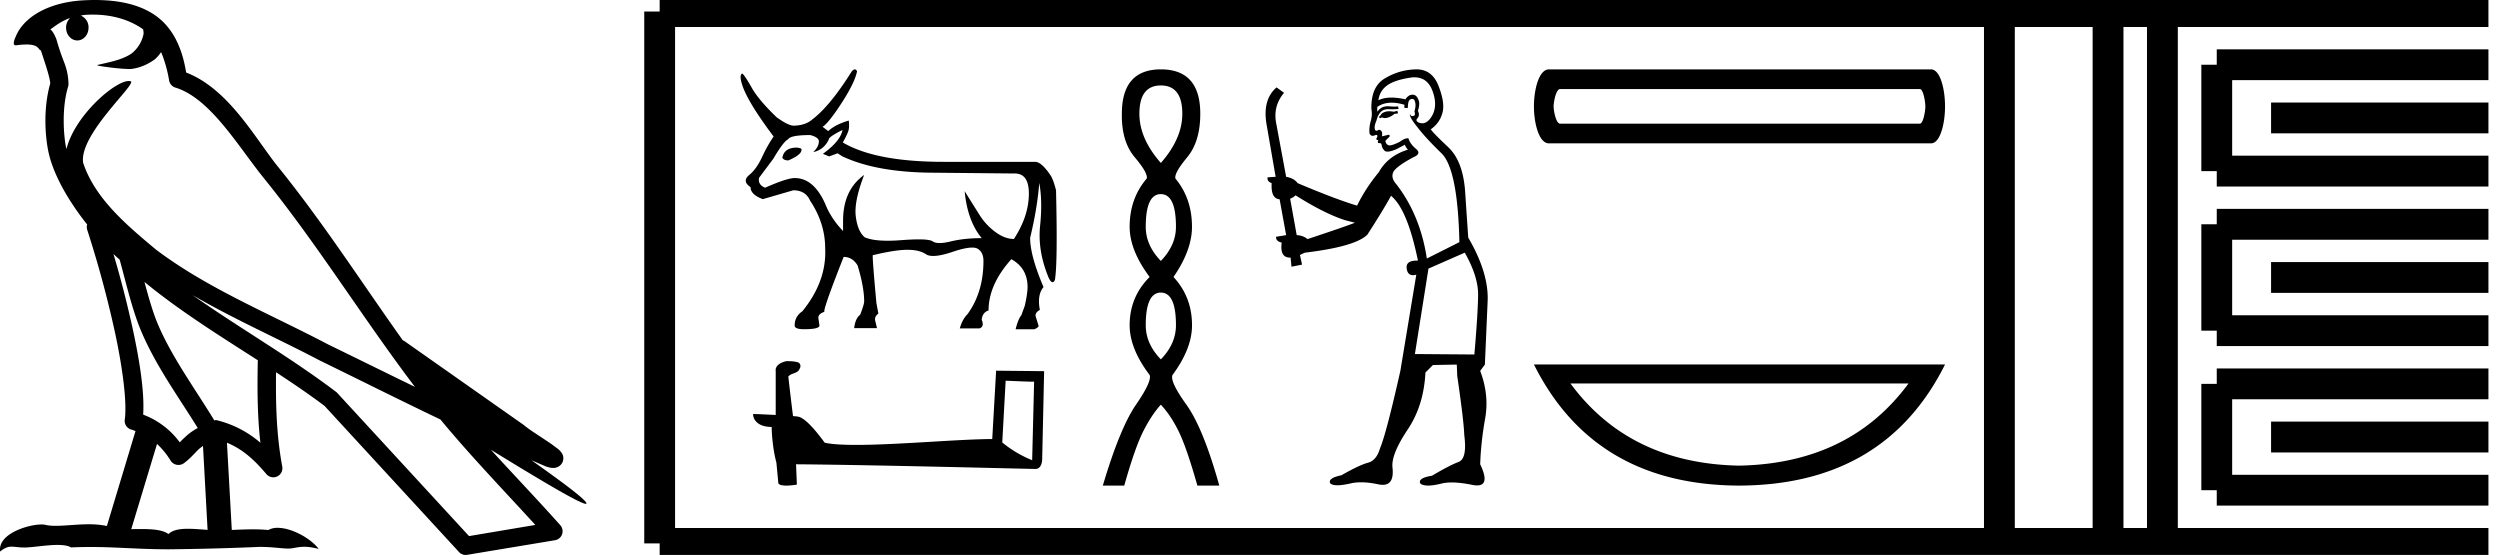 <svg xmlns="http://www.w3.org/2000/svg" width="81.087" height="18"><path d="M3.01.474c.693 0 1.247.2 1.634.479.006.053.02.107.009.16-.05.248-.195.477-.396.63-.316.207-.697.267-1.057.356-.09.01-.019.031.031.04.23.04.707.099.971.099l.052-.001c.278-.032.54-.148.766-.311.079-.067.147-.15.205-.236.147.346.227.713.26.917.018.11.096.2.202.233 1.139.349 2.038 1.91 2.88 2.949 1.729 2.137 3.199 4.526 4.892 6.76-.937-.456-1.87-.916-2.81-1.374-1.92-1.01-3.92-1.816-5.604-3.09l-.008-.008c-.97-.808-1.963-1.66-2.339-2.793-.148-.92 1.757-2.577 1.542-2.646a.207.207 0 0 0-.064-.01c-.458 0-1.753 1.128-2.019 2.202-.003-.014-.01-.03-.014-.045-.073-.356-.154-1.256.068-1.98a.29.29 0 0 0 .01-.103 1.968 1.968 0 0 0-.123-.634c-.063-.17-.139-.344-.26-.765-.031-.108-.142-.328-.208-.345.186-.138.375-.28.645-.375a.434.434 0 0 0-.132.314c0 .23.164.415.365.415.2 0 .364-.186.364-.415V.894a.411.411 0 0 0-.255-.39c.053-.007.096-.019.154-.022.081-.006.16-.008.238-.008zm.67 7.763c.065.065.135.124.202.187.214.78.412 1.64.692 2.305.483 1.145 1.216 2.141 1.84 3.154a1.814 1.814 0 0 0-.385.27 6.831 6.831 0 0 0-.199.193 2.61 2.61 0 0 0-1.186-.897c.045-.723-.108-1.712-.34-2.787a34.903 34.903 0 0 0-.624-2.425zm1.006.908c1.149.945 2.428 1.738 3.676 2.54-.018.91-.018 1.778.084 2.675a3.411 3.411 0 0 0-1.437-.736c-.02 0-.037.012-.057.012-.649-1.063-1.383-2.06-1.837-3.134-.156-.37-.293-.85-.429-1.357zm.407 5.254a2.5 2.5 0 0 1 .44.541.3.3 0 0 0 .257.14.29.29 0 0 0 .17-.053c.215-.156.347-.324.476-.446.047-.045.097-.08.148-.117l.149 2.722c-.213-.014-.435-.035-.637-.035-.264 0-.495.036-.633.172-.169-.134-.497-.164-.89-.164-.102 0-.207.002-.316.004l.836-2.764zM6.25 9.574c1.354.787 2.784 1.414 4.135 2.125a.244.244 0 0 0 .006.003c1.295.631 2.586 1.28 3.894 1.904.984 1.189 2.052 2.295 3.078 3.42l-2.15.362-4.267-4.635a.288.288 0 0 0-.037-.036c-1.499-1.137-3.152-2.082-4.66-3.143zM3.076 0c-.135 0-.273.005-.411.013C1.58.083.792.54.523 1.157c-.04.093-.146.314-.007.314a2.35 2.35 0 0 1 .341-.028c.418 0 .38.172.47.194.09.282.29.846.303 1.068-.244.86-.153 1.763-.064 2.198.15.732.63 1.584 1.261 2.38a.285.285 0 0 0 0 .166 35.3 35.3 0 0 1 .903 3.336c.251 1.168.393 2.277.317 2.823a.294.294 0 0 0 .221.328c.045.011.084.031.127.045l-.928 3.079a2.847 2.847 0 0 0-.593-.055c-.381 0-.756.05-1.064.05-.125 0-.24-.008-.34-.032a.546.546 0 0 0-.125-.012c-.436 0-1.428.306-1.34.879.15-.128.257-.159.375-.159.11 0 .23.027.405.027h.027c.254-.004.697-.083 1.053-.083.18 0 .338.02.438.08.236-.01.45-.013.649-.013.85 0 1.447.07 2.5.075a89.565 89.565 0 0 0 2.974-.079c.45.003.697.054.922.054h.04c.134-.004.265-.057.48-.057.123 0 .273.017.468.07-.25-.341-.877-.685-1.33-.685a.591.591 0 0 0-.302.071 5.081 5.081 0 0 0-.508-.022c-.22 0-.448.01-.678.02l-.157-2.83c.487.203.857.517 1.281 1.021a.295.295 0 0 0 .513-.246c-.192-1.039-.213-2.019-.202-3.06.54.354 1.072.713 1.576 1.094l4.36 4.738a.29.29 0 0 0 .263.09c.95-.159 1.9-.315 2.849-.474a.294.294 0 0 0 .23-.193.298.298 0 0 0-.06-.297c-.741-.83-1.508-1.631-2.25-2.445 1.269.78 2.875 1.755 3.08 1.755.022 0 .027-.013.012-.04-.094-.163-.9-.755-1.775-1.373.14.058.276.12.415.177l.017.01c.103.035.16.059.27.062a.286.286 0 0 0 .108-.016.317.317 0 0 0 .188-.152.32.32 0 0 0 .023-.238c-.017-.05-.038-.077-.054-.098-.061-.085-.103-.109-.162-.154a4.553 4.553 0 0 0-.205-.149c-.153-.105-.336-.223-.493-.328a4.992 4.992 0 0 1-.328-.233.307.307 0 0 0-.028-.025l-3.892-2.736c-.008-.006-.02-.001-.028-.006-1.333-1.869-2.588-3.825-4.046-5.627-.744-.92-1.598-2.528-2.985-3.064-.067-.396-.218-1.127-.755-1.649C4.827.26 4.168.056 3.427.011A5.728 5.728 0 0 0 3.076 0zM25.85 4.787q-.407 0-.472.314v.019q.047.083.194.083.425-.185.425-.342v-.018q0-.037-.148-.056zm1.477-.572q-.065.36-.637.775l.203.083.277-.101.138.092q1.062.508 2.817.536l2.752.027h.037q.47 0 .457.688-.014.716-.485 1.436-.296 0-.6-.226-.305-.226-.5-.53-.193-.306-.498-.795.093.97.554 1.524-.563 0-1.002.106-.219.053-.365.053-.147 0-.221-.053-.092-.066-.457-.066-.222 0-.545.024-.249.02-.455.02-.501 0-.75-.112-.23-.194-.29-.679-.06-.485.272-1.343-.684.489-.684 1.486v.333q-.341-.351-.535-.776-.379-.942-1.035-.942-.249 0-.96.314-.24-.101-.194-.323l.462-.619q.332-.563.48-.628.074-.138.72-.138.277.074.277.203 0 .175-.184.35.35-.073.508-.415 0-.083.443-.304zm.398-1.965q-.045 0-.103.072-.701 1.117-1.274 1.551-.222.194-.6.203-.185 0-.563-.277-.564-.545-.785-.923-.25-.444-.324-.49-.037 0-.055.093 0 .526 1.071 1.948-.203.296-.378.674-.176.379-.416.577-.24.199.046.393 0 .24.397.388l.988-.287q.397 0 .545.333.49.738.49 1.542.055 1.071-.74 2.05-.249.166-.249.461 0 .12.305.12.499 0 .499-.12l-.037-.249q0-.13.194-.194v-.018q0-.176.628-1.764.286 0 .452.277.213.702.213 1.164 0 .101-.13.434-.157.12-.194.434h.74l-.056-.231q-.037-.139.101-.24l-.064-.342q-.12-1.302-.12-1.533v-.018q.73-.176 1.122-.176.392 0 .604.143.085.057.237.057.23 0 .618-.13.419-.142.643-.142.119 0 .183.04.185.115.185.392 0 1.016-.517 1.727-.167.166-.25.462h.637q.167-.056.074-.277.019-.24.222-.305 0-.84.739-1.662.517.286.526.886 0 .231-.092.628l-.111.305q-.102.12-.185.453h.61q.11-.047.138-.102l-.092-.296q-.046-.129.13-.23-.093-.49.12-.74-.435-1.015-.435-1.597.231-.95.296-1.782.11.582.027 1.395-.083.812.277 1.68.07.146.129.146.04 0 .074-.072.093-.526.037-2.909-.073-.295-.157-.452-.295-.453-.507-.471h-2.983q-2.207 0-3.269-.628.176-.314.194-.43.018-.115 0-.281-.443.13-.665.342l-.185-.139q.194-.12.62-.776.424-.655.498-1.025-.031-.062-.073-.062zm4.893 10.098c.488.021.755.032.87.032h.053l-.063 2.547a3.738 3.738 0 0 1-.97-.576l.11-2.003zm-7.107-.634c-.163.031-.377.131-.351.325v1.42c-.315-.015-.64-.031-.734-.031 0 .178.147.42.603.42.005.403.078.896.152 1.147l.063.66c0 .074.125.095.262.095.162 0 .34-.031.34-.031l-.026-.66c2.59.02 7.527.151 7.773.151.126 0 .21-.136.21-.325l.063-2.846-1.557-.016-.126 2.217c-1.127.006-3.076.19-4.402.19-.42 0-.781-.017-1.028-.069-.052-.058-.54-.765-.849-.844a1.36 1.36 0 0 0-.183-.02c-.053-.43-.105-.86-.152-1.285.094-.12.309-.09.366-.252.058-.078.021-.21-.089-.215-.063-.026-.235-.031-.309-.031zm12.141-8.942q.696 0 .696.917 0 .806-.696 1.596-.696-.79-.696-1.596 0-.917.696-.917zm0 3.525q.49 0 .49 1.059 0 .6-.49 1.107-.49-.506-.49-1.107 0-1.06.49-1.06zm0 3.193q.49 0 .49 1.06 0 .6-.49 1.106-.49-.506-.49-1.107 0-1.059.49-1.059zm0-7.24q-1.265 0-1.265 1.439-.015.9.42 1.414.434.514.387.688-.554.648-.554 1.565 0 .759.648 1.628-.648.648-.648 1.565 0 .759.648 1.613.08.205-.442.964T35.77 15.75h.695q.348-1.233.617-1.763.269-.53.569-.861.316.332.577.861.26.53.609 1.763h.711q-.522-1.865-1.067-2.624-.545-.759-.45-.964.632-.854.632-1.613 0-.917-.601-1.565.6-.87.6-1.628 0-.917-.537-1.565-.047-.174.38-.688.426-.513.426-1.414 0-1.439-1.28-1.439zm7.671 1.344l-.114.03q-.08-.015-.148-.015-.069 0-.126.016-.113.038-.136.083-.023.046-.076.084l.038.045.06-.03q.048.022.102.022.135 0 .309-.136l.113-.015-.022-.084zm.555-1.086q.41 0 .576.418.182.47.008.805-.146.267-.33.267-.047 0-.096-.016-.129-.046-.076-.13.107-.098.03-.258.077-.243.016-.357-.061-.166-.187-.166-.047 0-.102.022-.098.06-.129.13-.254-.058-.457-.058-.251 0-.423.088.038-.304.288-.486.25-.175.76-.25.063-.01.122-.01zM42.02 6.335q.941.592 1.602.805l.326.084q-.326.129-1.54.531-.13-.114-.35-.13l-.213-1.183q.099-.03.175-.107zm3.786-3.126q.064 0 .086.082.046.129-.015.318.045.145-.038.152-.014.003-.026.003-.067 0-.08-.071-.038.084.235.425.266.35.79.858.524.516.577 2.878l-1.056.531q-.212-1.404-.987-2.407-.19-.212-.098-.402.098-.182.653-.478.273-.114.075-.274-.19-.16-.242-.341-.13 0-.274.114-.238.119-.337.119-.02 0-.035-.006-.083-.03-.099-.144l.114-.114q.053-.045 0-.083l-.227.053q.038-.198-.1-.213-.047.031-.078.031-.038 0-.05-.046-.03-.099.053-.288.045-.183.144-.281.091-.084.234-.084h.024q.053.003.106.003.104 0 .206-.01l-.016-.084q-.057.008-.123.008t-.142-.008q-.036-.004-.068-.004-.222 0-.335.179-.015-.114 0-.16.192-.134.46-.134.188 0 .413.066v.099q.035.007.063.007.029 0 .051-.007 0-.243.084-.274.032-.013.058-.013zm1.703 4.986q.44.775.433 1.375-.007.6-.121 1.928l-1.929-.015.44-2.771 1.177-.517zM45.943 2.25h-.028q-.524.016-.964.274-.486.258-.471 1.01.038.205-.023.402-.053.19-.038.387.033.082.104.082.028 0 .063-.013.036-.016.057-.016.051 0 .02.091-.031.016-.016.054.01.02.034.02.011 0 .027-.005-.043.107.021.107h.009l.012-.002q.057 0 .064.07.008.083.091.174.033.033.1.033.103 0 .287-.079l.274-.144q.022.069.098.16-.645.197-.941.729-.433.523-.706 1.085-.653-.19-1.929-.729-.114-.159-.372-.205l-.326-1.753q-.099-.547.258-.972l-.243-.175q-.47.402-.319 1.23l.289 1.67-.259.016q-.03.129.13.19-.03.5.258.523l.212 1.162q-.167.03-.326.053-.015.144.182.19-.066.486.268.486h.02l.03.296.342-.068-.068-.312q.084-.045.167-.076 1.633-.197 2.02-.584.524-.813.767-1.26.531.432.873 2.103l-.041-.001q-.36 0-.324.259.03.214.204.214.048 0 .108-.017l-.517 3.12q-.455 2.028-.66 2.514-.114.387-.38.463-.273.068-.873.41-.334.068-.372.182-.03.114.16.137.038.005.086.005.172 0 .453-.066.142-.03.312-.03.254 0 .568.068.072.014.133.014.387 0 .315-.583-.03-.426.494-1.208t.577-1.852l.243-.243.774-.015.015.372q.213 1.457.228 1.92.099.752-.182.866-.289.106-.866.448-.341.053-.387.167-.038.114.16.144.047.008.105.008.174 0 .441-.068.14-.033.323-.033.282 0 .664.078.09.018.158.018.427 0 .1-.686.023-.714.16-1.48.137-.767-.16-1.55l.152-.204.091-2.096q.023-.903-.63-2.02-.03-.41-.098-1.442-.061-1.04-.562-1.503-.501-.471-.555-.57.281-.197.372-.516.1-.327-.121-.889-.207-.539-.716-.539zm16.324.638c.121 0 .182.44.182.562 0 .121-.06.562-.182.562H50.604c-.142 0-.213-.44-.213-.562 0-.122.071-.562.213-.562zM50.239 2.25c-.324 0-.486.653-.486 1.2 0 .546.162 1.2.486 1.2h12.392c.304 0 .456-.654.456-1.2 0-.547-.152-1.2-.456-1.2zm11.663 10.188q-1.909 2.595-5.494 2.665-3.56-.07-5.47-2.665zm-12.149-.616q1.956 3.912 6.655 3.928 4.723-.016 6.679-3.928z"/><path d="M21.396.375v17.25m0-17.25h2.625m-2.625 17.25h2.625m0-17.25h39.066m-39.066 17.25h39.066m0-17.25h17.625m-17.625 17.25h17.625M64.85.375v17.25M68.374.375v17.25M70.137.375v17.25M71.9 2.1h8.812M71.9 5.55h8.812M71.9 2.1v3.45m1.762-1.725h7.05M71.9 7.275h8.812m-8.812 3.45h8.812M71.9 7.275v3.45M73.662 9h7.05M71.9 12.45h8.812M71.9 15.9h8.812M71.9 12.45v3.45m1.762-1.725h7.05" fill="none" stroke="#000"/></svg>
